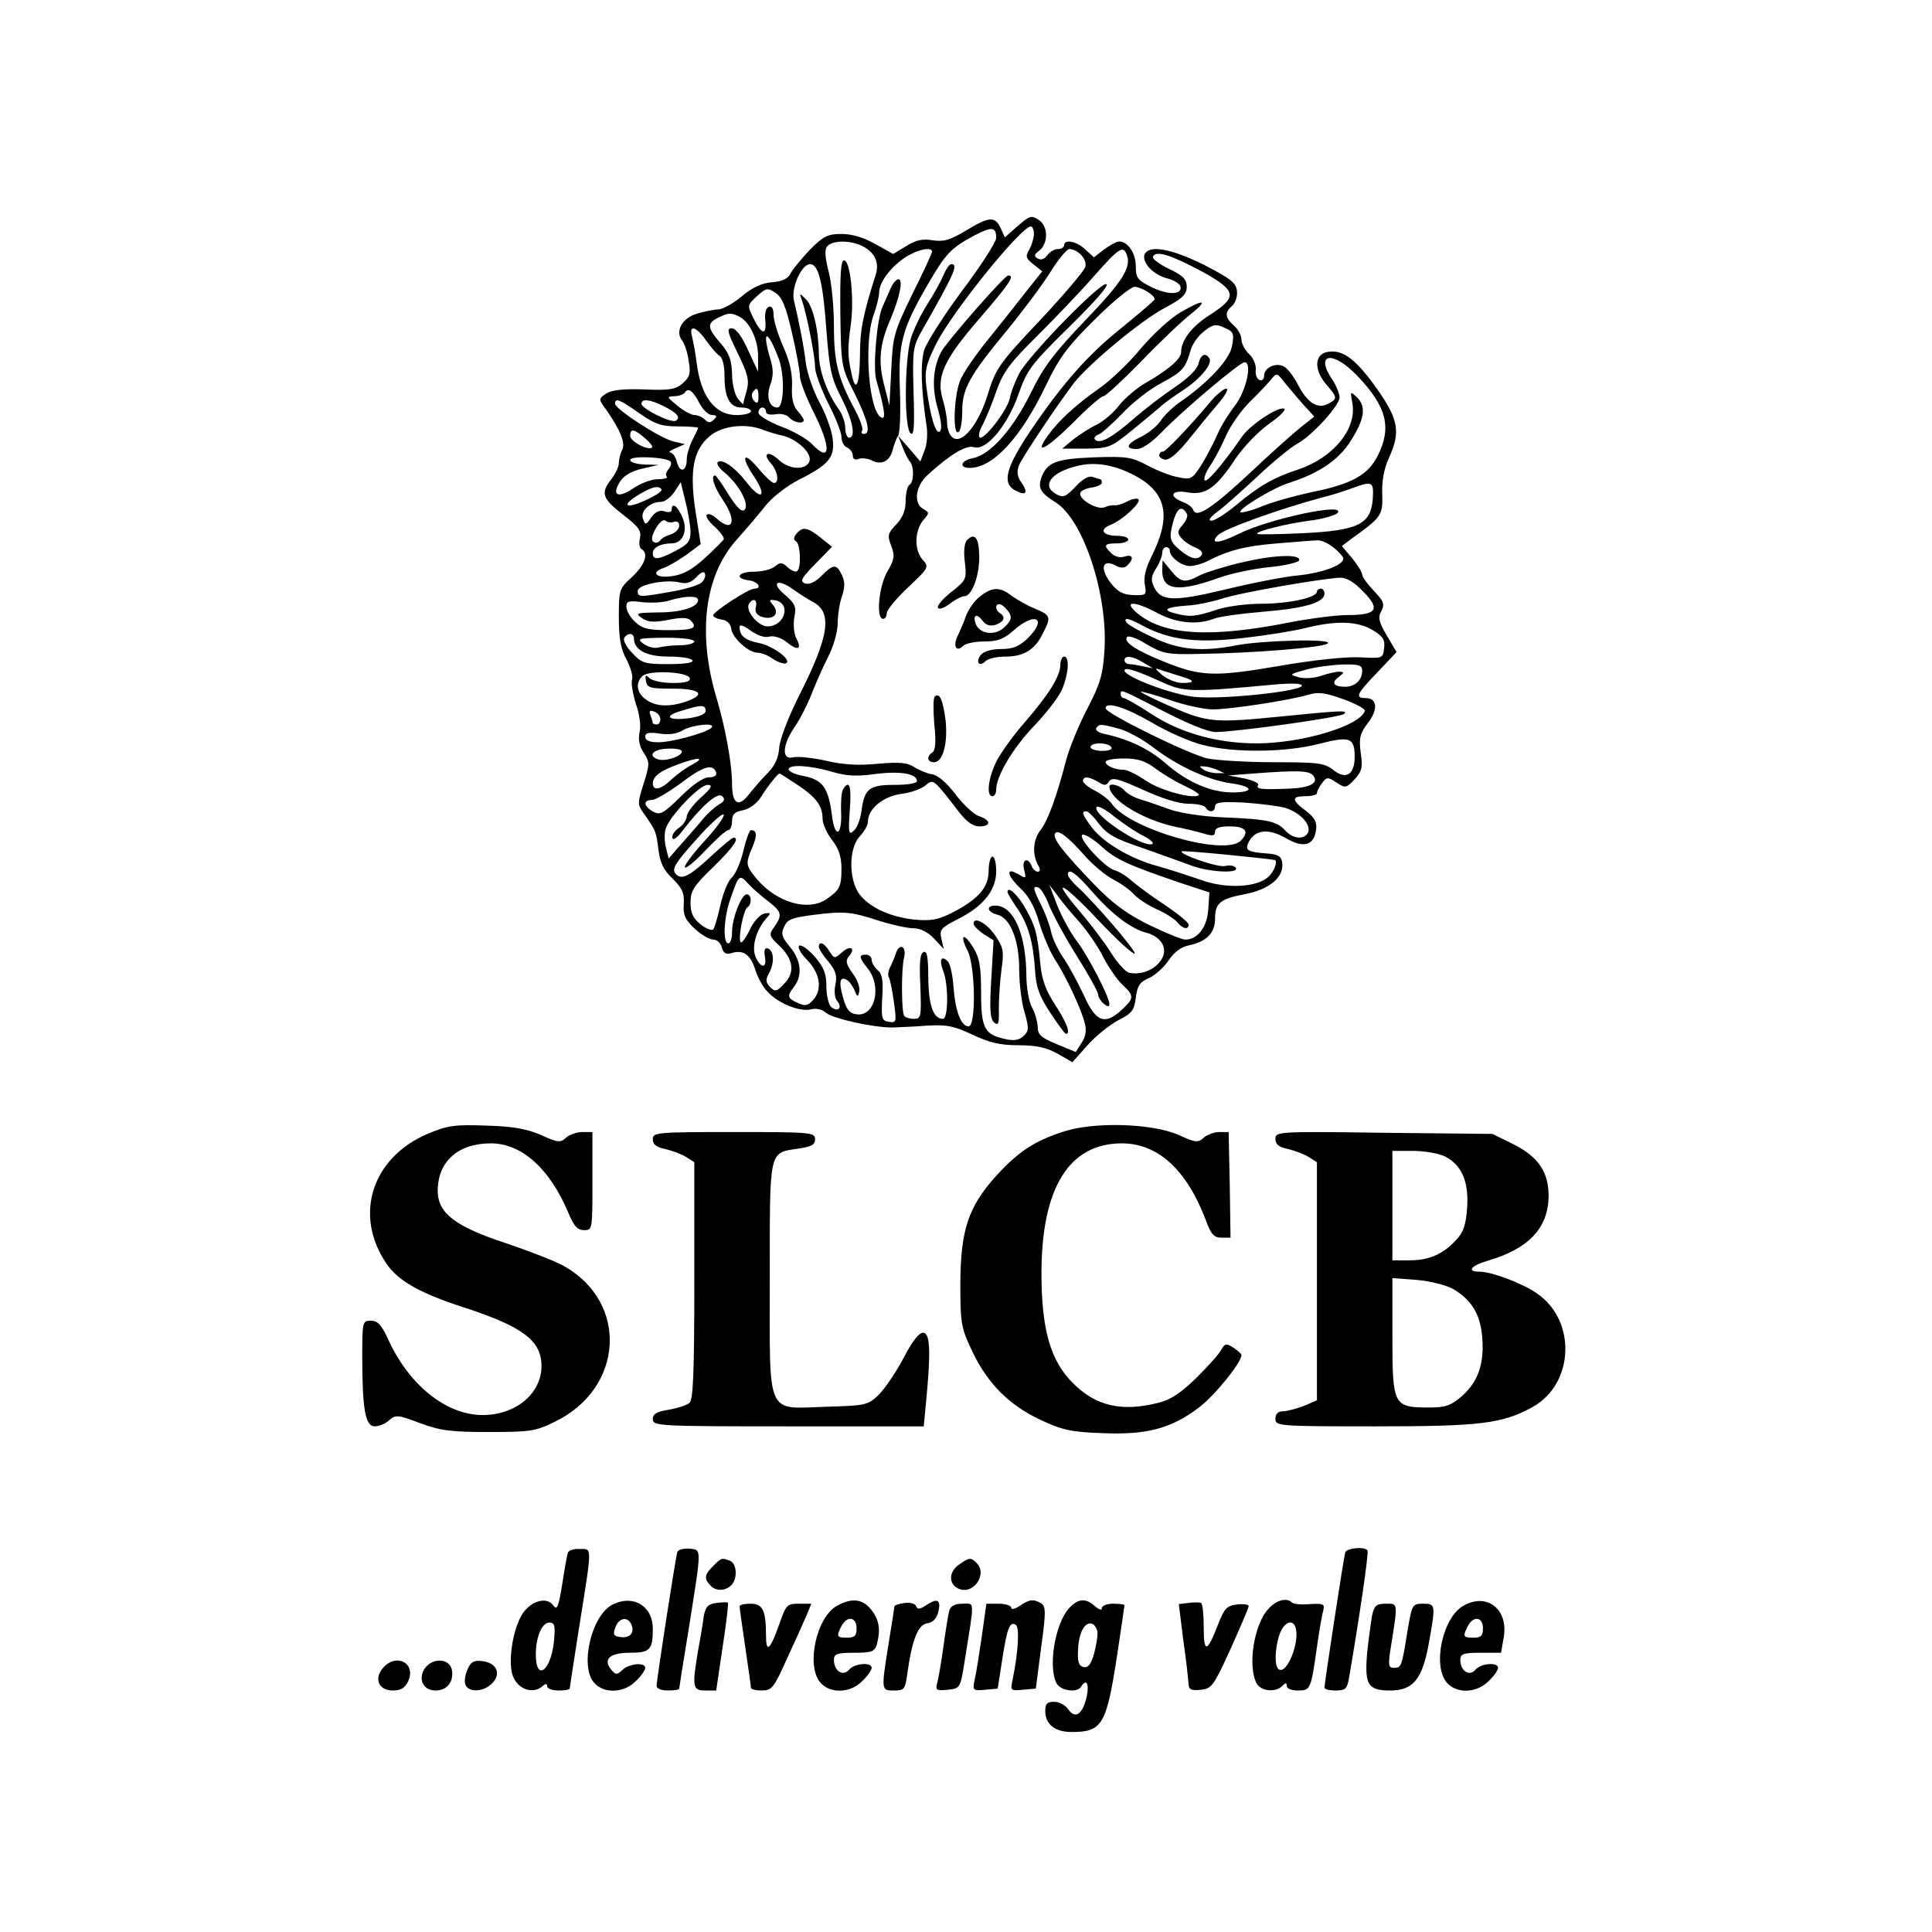<?xml version="1.0" standalone="no"?>
<!DOCTYPE svg PUBLIC "-//W3C//DTD SVG 20010904//EN"
 "http://www.w3.org/TR/2001/REC-SVG-20010904/DTD/svg10.dtd">
<svg version="1.0" xmlns="http://www.w3.org/2000/svg"
 width="512pt" height="512pt" viewBox="0 0 512 512"
 preserveAspectRatio="xMidYMid meet">

<g transform="translate(0,512) scale(0.1,-0.1)"
fill="#000000" stroke="none">
<path d="M2697 4521 l-34 -30 -11 24 c-15 33 -31 31 -92 -6 -42 -25 -58 -30
-87 -26 -27 5 -46 1 -71 -15 l-35 -21 -47 26 c-31 18 -63 27 -90 27 -37 0 -48
-6 -84 -42 -22 -24 -46 -52 -51 -63 -7 -14 -23 -21 -49 -23 -27 -2 -53 -14
-81 -38 -23 -19 -51 -34 -61 -34 -10 0 -36 -5 -56 -11 -40 -11 -60 -47 -40
-72 6 -7 14 -31 17 -53 6 -33 3 -43 -15 -59 -19 -17 -34 -20 -104 -17 -58 2
-87 -2 -101 -12 -19 -13 -19 -14 1 -41 38 -55 52 -89 43 -107 -5 -9 -9 -25 -9
-35 0 -10 -9 -29 -20 -43 -29 -37 -24 -51 31 -94 42 -32 49 -43 45 -62 -3 -12
-2 -26 4 -29 20 -12 9 -42 -25 -74 -34 -31 -35 -34 -35 -106 0 -56 5 -85 20
-112 11 -21 18 -45 15 -54 -3 -9 2 -38 10 -64 10 -27 14 -59 10 -75 -4 -19 -1
-37 11 -55 16 -25 16 -29 0 -81 -17 -53 -17 -56 1 -81 31 -44 32 -47 38 -95 4
-34 14 -55 38 -77 25 -25 31 -38 29 -67 -2 -28 3 -41 29 -65 17 -16 39 -29 49
-29 10 0 20 -9 23 -21 4 -15 11 -19 25 -15 31 10 50 -3 63 -42 6 -21 21 -48
33 -60 28 -31 85 -54 115 -47 14 4 30 0 40 -9 17 -15 124 -39 176 -39 17 1 58
2 92 5 53 3 71 -1 120 -24 45 -21 73 -28 122 -28 47 0 74 -6 103 -22 l40 -23
40 45 c22 25 59 54 81 66 36 18 43 26 47 60 4 32 11 42 35 52 17 8 40 29 52
47 15 22 33 36 55 40 46 10 68 33 68 70 0 42 13 53 82 66 64 13 101 45 96 83
-2 16 -11 22 -38 24 -56 4 -62 9 -50 32 17 32 53 35 99 8 47 -27 74 -18 79 25
2 19 -5 31 -27 48 -39 29 -39 39 -1 39 17 0 30 4 30 8 0 5 6 16 13 26 13 17
15 18 39 2 23 -15 26 -15 48 9 19 21 22 31 16 70 -5 40 -2 51 19 79 28 36 25
66 -6 66 -29 0 -24 11 32 69 l50 53 -26 44 c-21 36 -24 48 -14 65 9 18 6 26
-20 53 -17 18 -31 37 -31 43 0 6 -12 26 -27 44 l-27 32 28 21 c78 56 81 61 79
118 -1 35 5 67 18 95 31 68 25 101 -30 180 -55 78 -90 106 -129 101 -38 -4
-42 -45 -8 -86 31 -36 31 -38 6 -52 -28 -15 -55 2 -80 50 -11 22 -28 44 -38
49 -21 11 -52 -3 -52 -25 0 -9 -6 -14 -12 -11 -7 2 -12 15 -10 27 1 13 -6 31
-18 42 -11 10 -20 28 -20 38 0 11 -9 28 -20 37 -24 21 -25 36 -4 53 8 8 14 25
12 39 -2 22 -18 33 -87 69 -89 44 -147 54 -158 27 -7 -21 24 -54 61 -63 16 -4
31 -13 34 -20 7 -23 -30 -25 -74 -4 -39 19 -44 25 -44 56 0 35 -21 66 -44 66
-7 0 -25 -10 -40 -21 l-27 -21 -23 21 c-23 22 -56 28 -56 11 0 -5 -7 -10 -16
-10 -9 0 -22 -7 -29 -17 -7 -10 -17 -13 -25 -8 -10 6 -10 10 3 20 25 18 26 65
0 82 -19 13 -24 12 -56 -16z m-57 -32 c0 -10 -40 -73 -90 -139 -49 -66 -94
-137 -101 -158 -10 -36 -8 -104 6 -197 4 -22 2 -53 -5 -69 l-11 -29 -29 34
-30 34 12 -30 c6 -16 15 -34 20 -39 11 -14 10 -54 -2 -61 -5 -3 -10 -23 -10
-43 0 -25 -8 -44 -25 -62 -22 -23 -24 -29 -13 -57 10 -26 8 -36 -10 -67 -23
-38 -31 -126 -12 -126 6 0 10 7 10 15 0 8 25 39 56 68 56 53 57 54 38 75 -22
26 -20 78 4 105 15 17 15 19 -1 28 -27 15 -21 61 11 90 60 55 102 80 123 74
32 -11 89 57 118 140 23 65 33 79 135 179 66 65 106 110 98 113 -16 6 -206
-189 -231 -237 -10 -19 -22 -49 -25 -66 -8 -34 -70 -113 -80 -103 -4 4 0 19 9
35 8 16 25 56 36 89 18 50 36 74 108 145 47 47 115 118 150 158 65 74 78 83
87 57 13 -33 -11 -71 -109 -173 -83 -87 -111 -123 -145 -193 -46 -94 -107
-164 -153 -173 -33 -6 -39 -26 -9 -26 62 0 136 81 202 219 34 71 55 101 129
174 48 48 96 87 106 87 18 -1 53 -22 53 -33 0 -3 -38 -35 -83 -72 -92 -73
-160 -149 -249 -281 -63 -95 -73 -135 -37 -154 28 -15 35 -6 16 21 -11 15 -13
28 -7 45 9 22 99 157 146 219 40 51 177 165 239 198 49 26 60 37 60 57 0 20
-10 30 -48 48 -27 13 -45 27 -41 33 9 16 50 2 132 -42 90 -50 92 -66 19 -113
-49 -31 -77 -68 -77 -100 0 -17 -35 -47 -91 -79 -25 -14 -58 -42 -73 -61 -14
-19 -41 -42 -59 -51 -17 -8 -45 -26 -62 -39 l-30 -25 63 0 c60 1 66 3 120 47
31 25 65 54 76 63 10 10 37 29 60 44 46 30 80 70 71 85 -10 17 -23 11 -29 -14
-3 -14 -28 -39 -61 -61 -30 -20 -80 -58 -111 -85 -57 -50 -90 -68 -102 -55 -4
4 0 10 8 13 8 2 37 28 64 56 26 28 73 65 104 81 57 31 63 38 78 89 5 16 21 38
36 49 23 18 31 19 54 8 23 -10 25 -15 19 -48 -6 -36 -65 -99 -140 -150 -17
-12 -39 -33 -49 -48 -9 -14 -33 -33 -51 -42 -40 -19 -45 -33 -12 -33 14 0 40
18 67 46 56 58 206 184 218 184 22 0 4 -78 -26 -116 -17 -22 -38 -56 -47 -78
-9 -21 -28 -56 -41 -78 -24 -37 -28 -40 -60 -33 -19 3 -56 17 -82 31 -43 23
-56 25 -143 22 -100 -4 -124 -13 -139 -53 -10 -28 -3 -41 37 -66 74 -46 139
-244 130 -391 -4 -66 -11 -90 -46 -157 -23 -44 -47 -104 -55 -133 -25 -97 -49
-163 -68 -187 -20 -26 -23 -62 -8 -92 8 -13 7 -19 0 -19 -6 0 -13 7 -16 15
-10 25 -27 17 -20 -10 6 -23 5 -24 -13 -13 -36 22 -34 0 1 -34 25 -23 40 -51
52 -93 10 -33 28 -76 40 -95 30 -45 73 -137 81 -173 5 -18 2 -35 -9 -51 l-15
-24 -51 21 c-41 17 -50 25 -50 46 -1 15 -7 37 -15 51 -8 14 -15 52 -15 85 -1
110 -34 185 -82 185 -26 0 -22 -17 5 -24 34 -8 58 -67 58 -145 0 -36 6 -87 14
-113 12 -42 12 -50 -2 -63 -11 -11 -25 -14 -47 -9 -57 12 -66 28 -66 123 0 69
-4 93 -21 120 -25 41 -37 35 -15 -8 21 -40 23 -201 3 -201 -20 0 -35 39 -40
103 -2 32 -9 63 -15 69 -18 18 -24 4 -12 -26 14 -37 13 -126 -1 -126 -26 0
-38 36 -39 108 0 54 -3 73 -12 69 -10 -3 -12 -27 -9 -90 3 -82 2 -87 -17 -87
-12 0 -23 4 -26 8 -7 12 -8 123 0 155 7 30 -13 39 -22 10 -3 -10 -10 -26 -15
-36 -5 -10 -7 -22 -3 -28 3 -6 9 -35 13 -65 7 -52 7 -55 -13 -52 -19 3 -21 8
-18 64 3 46 0 63 -12 73 -9 8 -16 20 -16 27 0 8 -7 14 -15 14 -20 0 -19 -7 5
-37 38 -49 18 -128 -30 -121 -19 2 -27 13 -36 45 -12 42 -8 58 12 45 6 -4 14
-16 19 -27 7 -18 9 -18 12 -3 3 10 -5 32 -17 48 -18 25 -20 34 -10 46 19 22 3
30 -19 10 -19 -17 -20 -17 -33 3 -13 22 -28 28 -28 12 0 -5 11 -23 25 -39 19
-23 24 -37 19 -61 -4 -17 -2 -37 5 -44 14 -18 2 -30 -16 -16 -7 6 -13 31 -13
55 0 34 -7 51 -31 79 -17 19 -35 32 -41 29 -5 -4 4 -21 21 -38 35 -36 41 -79
15 -107 -13 -14 -20 -16 -40 -7 -28 13 -29 18 -9 44 22 29 18 69 -11 104 -22
26 -25 35 -16 54 8 19 21 24 74 31 86 11 103 9 177 -15 35 -11 76 -20 92 -20
18 0 38 -10 54 -27 l26 -28 -6 27 c-6 24 -2 29 43 52 68 34 102 77 102 127 0
21 -4 39 -10 39 -5 0 -10 -17 -10 -38 0 -44 -28 -76 -99 -112 -36 -18 -56 -21
-98 -17 -65 7 -120 33 -146 68 -28 39 -28 121 1 152 12 13 22 30 22 39 0 34
39 67 88 74 26 3 55 14 65 23 21 17 20 18 90 -73 19 -24 36 -36 52 -36 32 0
32 16 0 27 -14 4 -42 31 -63 58 -23 31 -47 51 -62 53 -13 2 -34 11 -47 19 -18
12 -39 14 -96 9 -51 -5 -92 -3 -138 8 -36 8 -76 12 -87 9 -31 -8 -29 32 3 79
14 20 34 59 45 87 11 28 31 74 45 101 14 27 25 67 25 88 0 22 5 54 11 71 8 24
9 39 0 57 -14 30 -22 30 -54 -2 -17 -17 -32 -24 -44 -20 -14 6 -9 14 28 52
l44 45 -30 24 c-35 28 -48 30 -64 11 -8 -10 -9 -16 -1 -21 11 -7 14 -68 3 -78
-3 -4 -15 0 -25 9 -15 14 -20 15 -34 3 -10 -8 -34 -14 -55 -14 -43 0 -54 -18
-14 -23 24 -3 36 -22 14 -22 -15 0 -109 -61 -109 -71 0 -4 10 -9 23 -11 14 -2
23 -11 25 -25 4 -25 46 -63 71 -63 9 0 27 -7 39 -16 12 -8 28 -14 34 -12 20 7
-34 47 -71 54 -36 7 -51 19 -51 42 0 8 10 5 29 -9 18 -13 38 -20 50 -16 12 3
31 -3 46 -15 30 -24 41 -19 25 11 -6 12 -8 36 -5 55 6 28 2 36 -24 59 -40 33
-22 46 21 15 18 -13 41 -27 52 -33 53 -28 44 -90 -37 -250 -29 -58 -51 -116
-52 -137 -2 -26 -11 -47 -31 -67 -16 -16 -38 -42 -50 -57 -27 -35 -44 -24 -44
28 0 54 -17 146 -41 228 -51 170 -32 322 50 416 25 28 61 70 79 93 19 24 58
54 90 70 81 41 96 60 88 113 -4 24 -20 66 -35 93 -15 28 -31 73 -35 100 -6 50
-19 114 -32 169 -8 33 20 96 43 96 22 0 34 -48 43 -174 8 -105 13 -128 39
-179 31 -60 40 -107 21 -107 -5 0 -10 12 -10 26 0 14 -8 38 -19 52 -30 43 -51
101 -51 146 -1 64 -16 126 -35 144 -17 16 -17 16 -10 -3 12 -34 35 -148 35
-178 0 -15 16 -58 35 -96 19 -37 35 -77 35 -89 0 -13 7 -25 15 -28 8 -4 15
-13 15 -21 0 -10 6 -13 16 -9 8 3 24 1 34 -4 26 -14 49 -2 56 29 4 14 10 31
14 36 5 6 7 59 5 119 -5 127 5 163 73 281 49 84 61 97 126 132 45 23 56 22 56
-8z m100 11 c0 -11 -6 -30 -12 -41 -11 -18 -10 -23 10 -39 l24 -19 -46 -58
c-25 -32 -70 -89 -101 -127 -30 -37 -62 -84 -70 -103 -17 -40 -21 -148 -5
-138 6 3 10 28 10 55 0 60 19 94 119 215 41 50 92 118 114 153 21 34 44 62 51
62 24 -1 48 -28 42 -48 -4 -11 -58 -75 -121 -142 -108 -114 -116 -127 -137
-194 -24 -80 -69 -136 -94 -115 -8 6 -14 23 -14 37 0 13 -5 41 -11 61 -19 62
1 106 96 216 81 94 95 115 77 115 -10 0 -163 -175 -178 -203 -22 -42 -25 -95
-9 -149 9 -32 12 -55 6 -61 -11 -11 -26 40 -36 118 -5 42 -1 59 24 110 39 82
227 315 253 315 4 0 8 -9 8 -20z m-457 -31 c34 -16 48 -43 38 -76 -35 -111
-42 -148 -42 -216 -1 -80 -12 -101 -23 -44 -10 45 -10 64 -1 129 9 68 -2 168
-18 168 -9 0 -11 -38 -10 -142 2 -140 3 -142 38 -211 35 -71 44 -107 24 -107
-5 0 -8 4 -4 9 3 5 -6 31 -21 58 -43 81 -54 123 -54 218 0 50 -6 115 -14 145
-10 39 -11 59 -4 67 13 16 59 17 91 2z m187 -16 c0 -4 -23 -54 -52 -112 -49
-101 -52 -111 -56 -201 l-5 -95 -14 55 c-16 62 -12 108 16 172 26 61 35 108
22 108 -6 0 -16 -12 -22 -27 -7 -16 -16 -37 -21 -48 -14 -31 -25 -159 -16
-191 22 -77 26 -105 15 -101 -34 11 -49 196 -22 272 8 22 15 50 15 61 0 27 34
71 74 95 31 19 66 25 66 12z m-371 -216 c12 -51 21 -102 21 -115 0 -12 16 -54
35 -92 49 -97 47 -140 -4 -86 -13 13 -49 34 -82 46 -33 13 -59 29 -59 36 0 8
5 14 10 14 6 0 10 -5 10 -11 0 -7 10 -9 25 -7 14 3 30 -1 36 -8 12 -14 39 -19
39 -7 0 3 -8 15 -17 25 -11 13 -16 33 -14 66 1 33 -6 65 -24 105 -14 32 -25
69 -25 83 0 16 -5 24 -12 21 -8 -2 -12 -17 -10 -35 4 -42 -9 -40 -31 4 -17 35
-17 35 9 59 24 22 28 23 49 9 17 -11 28 -36 44 -107z m-138 43 c27 -15 49 -63
48 -107 l0 -38 -27 58 c-16 36 -32 57 -43 57 -14 0 -11 -11 16 -66 27 -55 31
-72 24 -98 -5 -17 -9 -33 -9 -36 0 -3 -7 4 -15 14 -8 11 -15 40 -15 65 -1 36
-7 54 -30 81 -36 41 -37 53 -7 68 29 14 34 14 58 2z m-90 -62 c13 -18 29 -37
36 -41 8 -5 13 -27 13 -53 0 -58 14 -84 45 -84 14 0 25 -4 25 -10 0 -5 -17
-10 -38 -10 -57 0 -95 49 -106 140 -3 25 -9 55 -12 68 -9 33 11 27 37 -10z
m193 -49 c16 -45 14 -129 -4 -129 -21 0 -30 28 -19 59 9 25 9 43 0 71 -23 79
-7 78 23 -1z m1532 -44 c79 -82 93 -138 55 -213 -26 -51 -69 -75 -174 -96 -42
-9 -100 -25 -128 -36 -28 -12 -56 -19 -61 -18 -13 5 83 64 127 78 82 26 134
62 166 114 36 57 40 90 14 114 -17 16 -17 15 -11 -17 12 -68 -51 -145 -146
-176 -63 -21 -101 -42 -165 -96 -26 -21 -54 -39 -63 -39 -9 1 -3 9 15 23 17
12 64 54 106 93 41 39 89 78 105 87 39 20 114 102 114 124 0 10 -9 32 -20 48
-46 69 2 77 66 10z m-144 -75 l31 -34 -33 -26 c-18 -14 -80 -69 -136 -122
-102 -95 -144 -123 -152 -99 -2 7 -15 16 -28 21 -39 15 -29 33 14 25 47 -8 75
12 126 89 20 30 59 71 88 92 29 20 48 39 41 41 -16 6 -88 -42 -110 -72 -55
-79 -97 -128 -101 -117 -2 6 5 24 16 39 11 16 29 51 41 78 12 28 41 68 64 91
23 22 48 49 56 59 14 17 15 17 33 -6 11 -13 33 -40 50 -59z m-1597 -1 c9 -16
23 -29 32 -29 13 0 14 -3 5 -12 -9 -9 -15 -9 -24 0 -7 7 -19 12 -27 12 -9 0
-29 11 -46 25 -28 23 -29 24 -8 25 12 0 25 5 28 10 9 14 22 4 40 -31z m155 19
c0 -16 -3 -19 -11 -11 -6 6 -8 16 -5 22 11 17 16 13 16 -11z m-316 -43 c42
-29 58 -35 103 -35 29 0 53 -2 53 -4 0 -2 -7 -17 -15 -32 -8 -16 -15 -39 -15
-51 0 -32 -18 -38 -26 -8 -3 14 -11 25 -18 26 -6 0 0 5 14 11 l25 11 -30 7
c-35 8 -155 86 -155 100 0 17 13 11 64 -25z m64 19 c36 -18 47 -30 33 -39 -13
-7 -91 32 -91 45 0 14 22 12 58 -6z m264 -63 c13 -5 35 -12 50 -15 40 -9 81
-47 73 -69 -10 -24 -54 -22 -82 5 -27 25 -44 17 -20 -10 18 -20 23 -52 8 -52
-5 0 -23 17 -40 37 -41 50 -50 35 -12 -21 36 -55 17 -64 -23 -11 -29 37 -64
61 -74 50 -4 -4 5 -17 19 -28 38 -32 66 -84 52 -98 -7 -7 -19 4 -42 40 -17 28
-33 51 -36 51 -12 0 -3 -30 20 -64 39 -57 28 -90 -17 -49 -10 9 -21 13 -25 9
-4 -4 5 -18 21 -32 15 -14 26 -29 24 -33 -2 -4 -24 -26 -50 -50 -34 -31 -58
-44 -88 -48 -41 -6 -57 10 -21 22 10 3 37 19 59 34 l39 29 -14 88 c-16 108 -6
162 39 199 32 27 95 34 140 16z m-313 -22 c13 -11 22 -22 19 -25 -10 -9 -58
16 -58 31 0 20 10 19 39 -6z m68 -62 c3 -4 1 -13 -5 -20 -7 -8 -9 -17 -5 -20
3 -4 -7 -7 -24 -7 -17 0 -46 -11 -66 -25 -41 -27 -57 -17 -33 20 10 15 31 27
58 33 l43 10 -37 1 c-21 1 -38 6 -38 12 0 12 94 8 107 -4z m1239 -42 c77 -45
87 -107 36 -209 -16 -32 -22 -57 -18 -76 5 -27 3 -28 -30 -27 -28 1 -42 8 -62
34 -28 38 -20 63 15 44 14 -7 23 -7 31 1 18 18 14 30 -8 23 -12 -4 -26 0 -35
9 -22 21 -19 26 15 26 17 0 30 5 30 10 0 6 -13 10 -29 10 -39 0 -49 17 -18 29
31 12 82 59 74 68 -4 3 -17 1 -30 -6 -13 -7 -27 -11 -33 -10 -5 1 -17 -1 -26
-5 -19 -9 -71 21 -65 38 2 6 16 12 30 14 15 2 27 8 27 13 0 5 -2 9 -4 9 -2 0
-11 3 -20 6 -10 4 -27 -5 -46 -26 -25 -26 -32 -30 -50 -20 -41 22 -16 58 54
75 50 13 106 2 162 -30z m-1186 -142 c0 -28 -6 -35 -40 -53 -46 -24 -60 -25
-60 -6 0 15 21 26 50 26 30 0 44 35 28 70 -13 30 -28 40 -28 19 0 -6 -8 -8
-19 -4 -13 4 -24 -1 -35 -16 -14 -21 -16 -21 -22 -4 -8 20 18 45 48 45 10 0
25 12 35 26 l17 26 12 -49 c7 -26 13 -63 14 -80z m1808 85 c-5 -67 -38 -84
-185 -91 -65 -3 -119 -4 -121 -2 -7 6 71 26 137 35 35 4 68 14 75 20 28 30
-183 -15 -264 -56 -50 -25 -76 -26 -52 -2 17 17 165 70 277 100 22 5 56 16 75
23 57 21 61 20 58 -27z m-1885 25 c3 -5 -18 -18 -45 -30 -53 -24 -62 -11 -12
18 32 19 50 23 57 12z m1392 -64 c4 -5 -1 -19 -10 -29 -15 -17 -16 -22 -4 -36
7 -9 24 -20 37 -25 13 -5 20 -13 17 -19 -10 -16 -30 -12 -60 14 -23 20 -26 28
-20 57 11 50 25 64 40 38z m-1359 -22 c8 3 14 -1 14 -10 0 -9 -10 -19 -22 -23
-13 -4 -26 -11 -29 -17 -4 -5 -12 -7 -17 -3 -7 4 -5 16 6 36 10 17 21 25 26
20 4 -4 15 -6 22 -3z m1748 -68 c14 -11 26 -25 26 -29 0 -18 -55 -38 -120 -45
-36 -3 -122 -20 -192 -37 -138 -33 -172 -32 -190 7 -9 19 -7 29 6 49 9 14 16
32 16 41 0 8 5 15 10 15 6 0 10 -4 10 -9 0 -17 31 -41 53 -41 12 0 33 6 47 13
54 28 98 40 185 47 50 4 97 8 106 8 9 1 28 -7 43 -19z m-1675 -93 c-8 -7 -44
-18 -80 -24 -84 -15 -89 -15 -89 2 0 17 76 32 113 22 17 -4 30 1 43 15 12 13
20 16 22 9 3 -7 -2 -18 -9 -24z m1754 -24 c46 -47 36 -62 -42 -62 -31 0 -99
-9 -151 -19 -212 -42 -334 -35 -405 23 -41 34 -10 35 53 1 49 -26 103 -32 148
-15 14 6 74 14 133 19 109 9 161 24 161 48 0 7 -4 13 -10 13 -5 0 -10 -4 -10
-8 0 -16 -76 -32 -148 -32 -39 0 -92 -7 -118 -16 -55 -18 -70 -20 -108 -10
-38 9 -27 17 28 21 25 1 67 10 93 18 46 16 261 53 313 56 18 1 38 -11 63 -37z
m-1763 -22 c0 -19 -44 -33 -106 -33 -58 -1 -61 -2 -43 -15 16 -11 31 -12 69
-5 33 7 52 7 60 -1 20 -20 9 -26 -57 -26 -55 0 -71 4 -90 22 -13 12 -23 30
-23 40 0 15 6 17 43 12 23 -2 56 -1 72 5 40 12 75 13 75 1z m153 -19 c-3 -13
2 -21 17 -26 30 -9 47 9 29 31 -12 14 -11 16 6 13 43 -9 24 -69 -21 -69 -25 0
-60 42 -49 60 11 17 23 11 18 -9z m1027 -50 c70 -37 140 -46 263 -32 62 7 137
19 168 27 80 20 138 18 177 -6 27 -16 33 -26 30 -48 -3 -27 -4 -27 -64 -24
-35 2 -124 -7 -215 -23 -170 -29 -207 -28 -303 11 -75 30 -108 52 -100 65 3 6
25 -1 52 -18 43 -25 55 -28 137 -26 147 2 333 17 344 28 13 13 -173 8 -242 -5
-90 -18 -152 -13 -222 21 -35 16 -67 34 -70 40 -9 14 7 11 45 -10z m-1350 -33
c0 -30 33 -48 91 -48 32 0 61 -4 64 -10 4 -6 -19 -10 -63 -10 -62 0 -71 2 -96
29 -16 16 -25 34 -22 40 9 15 26 14 26 -1z m160 -8 c0 -5 -17 -10 -37 -10 -21
0 -47 -3 -58 -6 -11 -3 -29 2 -40 10 -18 14 -14 15 58 16 45 0 77 -4 77 -10z
m1190 -56 l25 -15 -25 5 c-14 3 -31 6 -37 6 -7 0 -13 5 -13 10 0 14 21 12 50
-6z m580 -22 c0 -24 -19 -42 -45 -42 -31 0 -38 11 -17 26 15 12 15 13 1 14 -9
0 -30 -5 -48 -11 -17 -6 -43 -8 -59 -4 -26 8 -25 8 18 20 25 7 69 13 98 14 44
1 52 -2 52 -17z m-530 -30 c58 -26 75 -27 298 -6 46 4 72 3 72 -3 0 -15 -209
-37 -282 -30 -59 5 -187 53 -188 70 0 10 30 1 100 -31z m48 16 c39 -11 41 -18
5 -18 -16 0 -39 10 -53 21 -20 17 -21 20 -5 14 11 -4 35 -11 53 -17z m-1300
-5 c2 -9 -11 -13 -45 -13 -27 0 -55 6 -62 13 -10 10 -12 8 -9 -8 3 -18 11 -20
71 -20 73 0 89 -15 36 -34 -44 -15 -81 -14 -107 5 -24 17 -29 43 -10 62 17 17
120 12 126 -5z m1256 -88 c66 -34 118 -55 138 -55 60 1 331 39 340 48 10 10 0
10 -180 -8 -163 -16 -184 -14 -278 27 -46 20 -82 38 -81 40 2 1 37 -8 77 -22
40 -14 92 -25 114 -25 46 0 203 24 254 39 25 8 45 5 92 -12 33 -12 59 -26 57
-31 -13 -40 -167 -86 -287 -86 -103 0 -201 27 -279 78 -35 23 -68 42 -73 42
-4 0 -8 5 -8 10 0 14 -3 15 114 -45z m-1214 1 c0 -8 -16 -15 -42 -19 -57 -8
-72 5 -23 19 54 17 65 17 65 0z m1181 -30 c42 -25 103 -52 136 -60 83 -22 222
-20 310 3 81 21 93 16 93 -35 0 -47 -23 -61 -56 -35 -24 19 -40 21 -158 21
-72 0 -151 5 -176 10 -47 10 -270 119 -270 133 0 19 52 3 121 -37z m-1301 8
c0 -8 -4 -14 -10 -14 -5 0 -10 2 -10 4 0 2 -3 12 -6 20 -5 12 -2 15 10 10 9
-3 16 -12 16 -20z m135 -23 c-16 -14 -108 -39 -142 -38 -22 0 -33 5 -33 15 0
10 9 12 38 8 24 -4 46 -1 62 9 27 15 90 21 75 6z m1080 -2 c22 -6 63 -28 90
-49 65 -50 148 -88 208 -96 59 -8 62 -24 3 -24 -57 0 -120 27 -178 78 -44 38
-97 63 -161 77 -15 3 -25 10 -22 15 8 12 11 12 60 -1z m-20 -49 c4 -6 -7 -10
-24 -10 -17 0 -31 5 -31 10 0 6 11 10 24 10 14 0 28 -4 31 -10z m-1138 -13
c-4 -13 -46 -26 -64 -19 -28 10 -11 27 27 28 26 1 39 -3 37 -9z m28 -33 c-16
-8 -41 -26 -56 -40 -28 -27 -49 -31 -49 -10 0 18 19 33 66 50 53 20 76 20 39
0z m1226 -10 c19 -14 53 -35 77 -46 24 -11 41 -22 39 -25 -13 -12 -102 12
-140 38 -23 16 -50 29 -59 29 -24 0 -48 11 -48 21 0 5 22 9 48 9 36 0 57 -6
83 -26z m-1163 -11 c2 -8 -5 -13 -19 -13 -15 0 -43 -19 -75 -51 -46 -45 -54
-50 -73 -40 -25 14 -28 31 -3 31 9 0 44 21 77 45 59 45 84 52 93 28z m306 2
c40 -12 67 -13 117 -6 64 8 109 1 109 -19 0 -6 -25 -10 -59 -10 -68 0 -80 -10
-88 -69 -3 -23 -12 -46 -21 -53 -13 -12 -14 -5 -10 55 5 63 -1 83 -18 55 -4
-7 -6 -33 -5 -59 3 -63 -16 -73 -24 -12 -9 74 -24 96 -73 106 -23 4 -42 12
-42 18 0 14 55 11 114 -6z m1021 5 l20 -9 -20 0 c-11 0 -27 4 -35 9 -13 9 -13
10 0 9 8 0 24 -4 35 -9z m255 -15 c16 -20 -8 -33 -65 -35 -73 -3 -87 -1 -81 9
4 5 -13 13 -36 18 l-43 8 65 5 c119 9 149 8 160 -5z m-1365 -26 c49 -33 65
-55 65 -90 0 -12 11 -37 25 -55 18 -23 25 -45 25 -76 0 -48 -5 -57 -40 -81
-48 -33 -131 -9 -184 53 -30 37 -31 40 -12 85 13 31 12 45 -4 45 -4 0 -13 -25
-20 -55 -7 -30 -21 -62 -31 -71 -10 -9 -23 -42 -30 -73 -7 -31 -15 -60 -19
-64 -4 -4 -19 2 -33 13 -20 16 -27 30 -27 58 0 31 8 44 60 94 54 53 71 78 54
78 -4 0 -28 -20 -54 -44 -63 -59 -84 -70 -100 -51 -10 12 -1 28 56 91 37 42
70 71 72 65 2 -6 -22 -39 -53 -72 -31 -34 -53 -64 -50 -68 4 -3 29 18 56 47
27 28 53 52 59 52 5 0 10 11 10 24 0 18 7 25 30 29 17 4 36 18 46 34 19 30 45
63 50 63 2 0 23 -14 49 -31z m795 9 c17 -11 22 -10 29 1 8 12 23 8 90 -22 50
-23 95 -37 120 -37 22 0 43 -4 46 -10 9 -15 25 -12 25 3 0 11 17 13 78 10 42
-3 91 -9 108 -14 39 -12 68 -43 61 -64 -9 -21 -40 -19 -61 4 -22 25 -47 30
-166 35 -53 2 -115 12 -140 21 -25 9 -59 21 -76 26 -18 5 -37 16 -44 24 -11
14 -40 21 -40 11 0 -34 86 -87 170 -106 30 -6 67 -15 83 -20 21 -6 27 -5 27 6
0 10 12 14 40 14 41 0 52 -14 28 -38 -42 -42 -293 30 -341 97 -6 10 -27 26
-44 35 -18 9 -33 21 -33 26 0 14 16 12 40 -2z m-1053 -42 c-20 -18 -37 -41
-37 -49 0 -9 -9 -23 -21 -31 -12 -8 -19 -20 -17 -27 2 -7 14 2 28 21 49 64 92
102 104 90 8 -8 6 -14 -9 -22 -11 -7 -29 -23 -40 -36 -11 -14 -37 -43 -57 -66
l-36 -41 -7 28 c-4 15 -5 37 -1 50 8 31 89 117 111 117 15 0 11 -8 -18 -34z
m1173 -101 c19 -10 30 -20 23 -22 -27 -9 -159 79 -147 98 3 5 24 -6 47 -25 23
-18 58 -42 77 -51z m-117 31 c21 -27 44 -40 114 -63 48 -17 106 -38 128 -46
45 -18 130 -23 120 -7 -3 6 -16 8 -28 5 -19 -5 -125 32 -115 39 3 3 217 -18
246 -23 9 -2 -1 -31 -17 -45 -31 -28 -112 -32 -178 -8 -32 11 -84 28 -116 37
-71 19 -145 63 -175 104 -24 33 -27 41 -13 41 5 0 20 -15 34 -34z m-38 -84
c21 -24 55 -52 74 -62 20 -10 45 -28 55 -39 11 -12 38 -30 60 -40 23 -10 47
-25 55 -34 15 -19 31 -22 31 -7 0 5 -28 28 -62 51 -35 23 -74 52 -88 64 -14
13 -35 26 -47 29 -28 9 -100 89 -84 94 6 2 29 -12 50 -31 38 -35 72 -50 210
-97 l76 -25 -3 -45 c-3 -47 -28 -80 -61 -80 -9 0 -53 18 -96 39 -59 29 -97 57
-146 108 -80 83 -111 122 -103 134 7 12 32 -6 79 -59z m21 -97 c52 -59 103
-98 146 -108 15 -4 32 -16 38 -28 22 -39 -33 -88 -87 -77 -10 2 -31 25 -48 52
-16 26 -53 75 -82 109 -82 96 -50 82 48 -22 49 -52 92 -91 96 -88 5 6 -109
139 -156 181 -11 11 -21 23 -21 28 0 20 22 4 66 -47z m-857 -26 c34 -27 35
-35 9 -71 -10 -14 -8 -21 15 -42 39 -36 45 -72 16 -102 -20 -22 -25 -23 -38
-10 -12 13 -13 19 -2 39 14 27 12 58 -5 64 -7 2 -10 -6 -7 -22 6 -31 -10 -33
-24 -2 -12 25 0 71 26 101 15 17 15 18 -4 15 -11 -3 -28 -21 -38 -43 -10 -21
-21 -36 -24 -33 -8 8 7 86 18 93 12 7 11 34 -2 34 -14 0 -39 -63 -39 -100 0
-16 -4 -30 -10 -30 -15 0 -12 69 6 119 22 63 23 65 47 39 12 -13 37 -35 56
-49z m742 -10 c10 -24 42 -84 73 -133 31 -49 56 -95 56 -101 0 -7 7 -18 15
-25 10 -8 15 -9 15 -1 0 19 -57 129 -87 168 -16 21 -39 63 -51 93 l-21 55 22
-29 c12 -17 38 -48 58 -70 20 -23 48 -63 62 -91 14 -27 37 -61 51 -74 32 -30
32 -36 0 -66 -46 -43 -70 -34 -102 38 -16 34 -40 79 -55 100 -14 21 -29 52
-32 70 -4 18 -16 49 -26 69 -22 44 -23 51 -7 46 7 -3 20 -25 29 -49z"/>
<path d="M2500 4390 c-7 -16 -26 -51 -43 -77 -17 -27 -37 -68 -44 -93 -16 -61
-17 -234 0 -248 9 -8 11 14 8 109 -3 114 -2 120 24 166 86 151 95 173 76 173
-5 0 -14 -13 -21 -30z"/>
<path d="M3128 4292 c-26 -15 -73 -58 -105 -96 -32 -39 -82 -86 -111 -106 -61
-43 -105 -83 -134 -123 -40 -55 -7 -39 64 31 39 40 76 72 82 72 6 0 51 42 101
93 49 51 108 107 130 124 49 39 36 42 -27 5z"/>
<path d="M3211 4059 c-62 -74 -124 -138 -130 -136 -3 1 -7 -2 -9 -8 -1 -5 5
-11 15 -13 12 -2 34 17 63 53 25 31 60 74 79 96 18 21 28 39 21 39 -7 0 -24
-14 -39 -31z"/>
<path d="M2563 3689 c-7 -7 -10 -29 -6 -59 5 -45 4 -47 -36 -79 -23 -18 -39
-37 -35 -42 3 -5 17 0 31 11 14 11 32 20 39 20 20 0 41 58 39 109 -1 46 -12
60 -32 40z"/>
<path d="M2598 3540 c-14 -10 -31 -34 -38 -52 -6 -18 -17 -43 -23 -55 -12 -26
-2 -42 15 -25 7 7 32 12 56 12 35 0 52 6 79 30 58 51 90 30 35 -23 -21 -20
-38 -27 -69 -27 -24 0 -46 -6 -53 -15 -16 -19 -5 -34 12 -17 7 7 30 12 53 12
48 0 78 18 99 62 22 43 21 47 -21 65 -21 8 -48 24 -62 34 -30 24 -52 24 -83
-1z m76 -43 c8 -13 6 -22 -11 -38 -24 -25 -66 -20 -77 7 -9 24 2 30 17 10 10
-13 20 -16 35 -12 23 8 28 21 12 31 -14 9 -13 28 2 23 6 -2 16 -12 22 -21z"/>
<path d="M2810 3358 c0 -30 -31 -79 -95 -153 -29 -33 -62 -79 -74 -102 -22
-44 -28 -93 -11 -93 6 0 10 8 10 18 1 37 44 109 101 169 33 34 66 78 74 97 17
41 20 86 5 86 -5 0 -10 -10 -10 -22z"/>
<path d="M2477 3274 c-4 -4 -4 -37 -1 -74 5 -45 3 -69 -5 -74 -16 -10 -14 -26
4 -26 24 0 37 49 31 110 -7 55 -16 76 -29 64z"/>
<path d="M2670 2756 c0 -3 11 -22 25 -42 30 -44 43 -89 48 -166 3 -46 12 -69
41 -113 20 -30 38 -55 41 -55 13 0 2 30 -28 76 -25 38 -36 67 -40 110 -8 82
-13 99 -39 146 -20 36 -48 62 -48 44z"/>
<path d="M2580 2672 c0 -5 12 -17 26 -27 l27 -17 -6 -103 c-5 -81 -3 -106 8
-115 11 -9 13 -3 12 37 0 26 3 73 7 103 7 49 5 59 -16 90 -22 33 -58 53 -58
32z"/>
<path d="M3293 3630 c-44 -10 -95 -26 -112 -34 -41 -22 -52 -20 -78 12 l-22
27 -1 -27 c0 -53 43 -58 151 -19 31 11 91 24 133 28 42 4 78 13 79 18 4 17
-64 15 -150 -5z"/>
<path d="M1135 2116 c-150 -63 -199 -217 -110 -346 31 -45 90 -78 205 -115
156 -51 205 -88 205 -155 0 -73 -68 -130 -156 -130 -96 0 -195 79 -250 200
-18 39 -28 50 -46 50 -22 0 -23 -2 -23 -94 0 -140 8 -186 33 -186 11 0 29 7
38 16 17 15 23 15 81 -7 54 -20 81 -24 183 -24 111 0 124 2 177 28 181 89 194
314 24 411 -22 13 -92 40 -154 61 -135 44 -182 80 -182 139 0 78 54 126 141
126 82 0 157 -68 206 -186 14 -33 23 -44 41 -44 22 0 22 2 22 130 l0 130 -27
0 c-14 0 -34 -7 -43 -15 -15 -14 -22 -13 -66 7 -37 16 -73 23 -144 25 -83 3
-102 1 -155 -21z"/>
<path d="M2818 2121 c-77 -25 -118 -52 -177 -116 -75 -83 -95 -144 -96 -285 0
-109 2 -119 32 -182 40 -84 97 -142 181 -181 57 -27 81 -32 164 -35 116 -5
181 12 254 67 42 31 114 120 114 140 0 3 -10 12 -22 20 -18 11 -22 11 -31 -5
-5 -11 -35 -44 -66 -75 -42 -41 -69 -59 -103 -67 -96 -24 -164 -8 -224 52 -60
59 -84 143 -84 291 0 227 73 345 213 345 95 0 171 -69 222 -202 14 -39 22 -48
42 -48 l24 0 -2 140 -3 140 -25 0 c-13 0 -32 -7 -41 -15 -15 -14 -22 -13 -66
7 -69 31 -225 36 -306 9z"/>
<path d="M1730 2101 c0 -14 9 -21 33 -26 17 -4 42 -13 55 -21 l22 -14 0 -314
c0 -245 -3 -316 -13 -324 -7 -6 -32 -14 -55 -18 -32 -5 -42 -11 -42 -25 0 -18
15 -19 359 -19 l359 0 6 63 c13 133 11 182 -6 185 -11 2 -28 -18 -53 -66 -20
-38 -50 -82 -66 -98 -29 -28 -35 -29 -139 -32 -162 -5 -150 -32 -150 342 0
343 -3 330 75 342 35 5 45 10 45 25 0 18 -11 19 -215 19 -205 0 -215 -1 -215
-19z"/>
<path d="M3380 2102 c0 -15 9 -22 33 -27 17 -4 42 -13 55 -21 l22 -14 0 -316
0 -315 -35 -15 c-19 -7 -44 -14 -55 -14 -13 0 -20 -7 -20 -20 0 -19 7 -20 263
-20 281 0 338 7 418 51 111 61 118 230 11 302 -39 27 -120 57 -152 57 -34 0
-22 16 23 29 109 32 160 87 161 171 0 65 -28 105 -94 138 l-55 27 -287 3
c-282 4 -288 3 -288 -16z m450 -47 c44 -23 63 -67 58 -136 -3 -45 -10 -65 -29
-85 -35 -38 -72 -54 -124 -54 l-45 0 0 145 0 145 55 0 c31 0 69 -7 85 -15z
m21 -351 c49 -29 72 -67 77 -127 6 -71 -11 -119 -54 -157 -29 -25 -43 -30 -87
-30 -94 0 -97 5 -97 187 l0 156 65 -5 c36 -3 78 -14 96 -24z"/>
<path d="M1505 1005 c-2 -5 -9 -43 -15 -83 -10 -62 -14 -71 -24 -56 -17 23
-58 12 -81 -22 -27 -42 -41 -135 -24 -170 15 -32 51 -43 75 -24 10 9 14 9 14
1 0 -6 14 -11 30 -11 17 0 30 2 30 6 0 3 11 73 24 157 36 225 36 212 2 212
-15 1 -30 -4 -31 -10z m-37 -235 c-8 -78 -48 -108 -48 -35 0 47 16 85 36 85
14 0 16 -8 12 -50z"/>
<path d="M1795 1007 c-5 -16 -55 -340 -55 -355 0 -7 13 -12 30 -12 17 0 30 2
30 5 0 2 11 73 25 157 35 221 35 210 2 214 -16 1 -30 -3 -32 -9z"/>
<path d="M3565 1006 c-4 -13 -55 -347 -55 -358 0 -5 13 -8 30 -8 25 0 30 4 35
33 27 157 53 333 49 338 -6 11 -55 7 -59 -5z"/>
<path d="M1890 970 c-24 -24 -25 -34 -5 -54 16 -15 44 -11 57 8 13 19 9 54 -8
60 -22 8 -22 8 -44 -14z"/>
<path d="M2542 974 c-27 -18 -29 -50 -4 -63 39 -21 81 36 50 67 -15 15 -19 15
-46 -4z"/>
<path d="M1624 868 c-56 -27 -89 -164 -49 -208 26 -29 79 -27 110 5 14 13 25
29 25 35 0 15 -41 12 -60 -5 -15 -14 -18 -14 -30 0 -23 28 -4 45 49 45 54 0
61 8 61 64 0 60 -52 91 -106 64z m50 -55 c8 -21 -6 -36 -32 -31 -16 2 -18 7
-11 26 10 26 34 29 43 5z"/>
<path d="M1898 872 c-22 -3 -28 -10 -33 -35 -2 -18 -9 -59 -15 -91 -16 -96
-15 -106 19 -106 l29 0 17 115 c10 64 16 117 14 118 -2 1 -16 1 -31 -1z"/>
<path d="M2219 865 c-56 -30 -84 -161 -44 -205 26 -29 79 -27 110 5 14 13 25
29 25 35 0 16 -46 12 -60 -5 -16 -19 -40 -3 -40 26 0 16 8 19 54 19 47 0 54 3
60 23 10 39 6 64 -15 91 -23 29 -51 32 -90 11z m51 -60 c0 -20 -5 -25 -25 -25
-28 0 -29 3 -15 31 15 28 40 24 40 -6z"/>
<path d="M2398 872 c-16 -2 -28 -6 -28 -10 0 -4 -7 -47 -15 -97 -20 -125 -20
-125 14 -125 28 0 30 3 36 48 12 86 28 127 52 130 15 2 25 13 29 28 9 34 -1
40 -30 21 -18 -12 -25 -13 -28 -4 -2 7 -15 11 -30 9z"/>
<path d="M2702 864 c-12 -8 -22 -10 -22 -5 0 6 -15 11 -33 11 l-33 0 -12 -86
c-7 -47 -15 -99 -19 -115 -6 -29 -5 -30 28 -27 l33 3 12 77 c13 84 20 102 36
92 10 -6 7 -69 -8 -143 -7 -32 -6 -32 27 -29 l34 3 14 108 c13 94 13 110 0
118 -20 12 -31 11 -57 -7z"/>
<path d="M2833 858 c-37 -41 -56 -155 -33 -199 11 -20 54 -26 65 -9 14 23 22
8 15 -26 -11 -47 -30 -61 -49 -34 -7 11 -24 20 -37 20 -19 0 -24 -5 -24 -24 0
-36 26 -56 70 -56 81 0 92 19 120 200 11 73 20 135 20 136 0 2 -13 4 -30 4
-16 0 -30 -5 -30 -12 0 -6 -7 -4 -18 5 -25 23 -45 21 -69 -5z m75 -61 c2 -8
-2 -34 -8 -57 -8 -30 -16 -40 -28 -38 -13 3 -17 13 -15 47 2 45 18 74 37 68 6
-2 12 -11 14 -20z"/>
<path d="M3149 872 l-25 -3 12 -97 c8 -53 13 -105 14 -115 0 -14 7 -18 32 -15
29 3 34 9 79 108 26 58 48 109 48 113 1 5 -13 7 -30 5 -27 -3 -34 -9 -51 -53
-29 -75 -38 -77 -38 -8 0 34 -3 63 -7 65 -5 2 -20 2 -34 0z"/>
<path d="M3362 857 c-39 -41 -56 -152 -32 -198 12 -21 50 -25 68 -7 9 9 12 9
12 0 0 -7 13 -12 29 -12 34 0 35 2 51 115 6 44 14 88 17 98 4 16 0 18 -36 16
-22 -2 -43 0 -47 4 -14 14 -41 7 -62 -16z m71 -49 c13 -37 -22 -126 -44 -112
-12 7 -11 55 2 93 11 31 34 42 42 19z"/>
<path d="M3879 865 c-56 -30 -84 -161 -44 -205 26 -29 79 -27 110 5 14 13 25
29 25 35 0 16 -46 12 -60 -5 -16 -19 -40 -3 -40 26 0 16 8 19 54 19 l54 0 7
41 c13 74 -44 119 -106 84z m51 -60 c0 -20 -5 -25 -25 -25 -28 0 -29 3 -15 31
15 28 40 24 40 -6z"/>
<path d="M1960 863 c0 -5 7 -53 15 -108 8 -55 15 -103 15 -107 0 -5 13 -8 29
-8 26 0 32 7 66 83 21 45 44 97 52 115 l13 32 -33 0 c-31 0 -34 -3 -51 -52
-25 -71 -36 -81 -36 -32 0 67 -9 84 -41 84 -16 0 -29 -3 -29 -7z"/>
<path d="M2516 853 c-3 -10 -10 -54 -16 -98 -6 -44 -14 -88 -17 -98 -4 -16 0
-18 28 -15 33 3 34 4 45 73 27 170 28 155 -5 155 -20 0 -31 -6 -35 -17z"/>
<path d="M3636 838 c-3 -17 -9 -62 -13 -99 -7 -84 2 -99 61 -99 61 0 85 30
102 122 19 106 19 108 -15 108 -28 0 -29 -2 -41 -72 -15 -94 -16 -98 -36 -98
-14 0 -15 7 -10 43 21 132 22 127 -11 127 -26 0 -31 -5 -37 -32z"/>
<path d="M1016 701 c-26 -29 -13 -61 25 -61 22 0 32 7 41 25 21 47 -31 75 -66
36z"/>
<path d="M1126 699 c-19 -28 -5 -59 28 -59 30 0 48 22 44 52 -4 33 -50 37 -72
7z"/>
<path d="M1239 696 c-6 -13 -9 -32 -6 -40 9 -23 51 -20 73 5 23 25 9 53 -29
57 -21 3 -30 -3 -38 -22z"/>
</g>
</svg>
